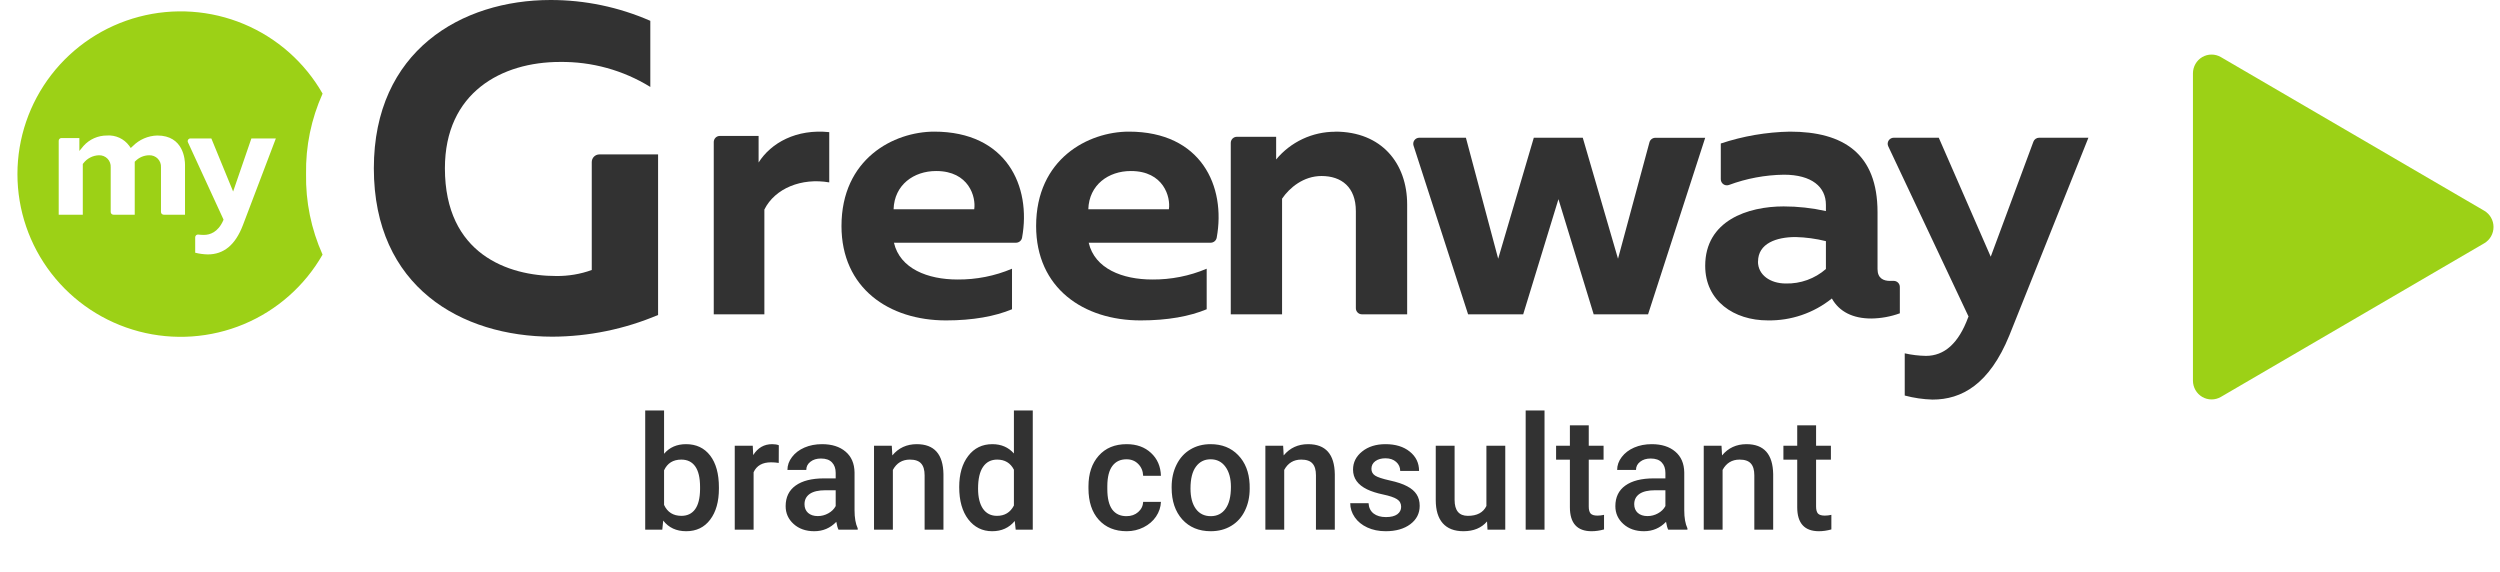<svg width="236" height="54" viewBox="0 0 236 54" fill="none" xmlns="http://www.w3.org/2000/svg">
<path d="M22.931 21.253C22.215 23.128 21.124 24.017 19.609 24.017C19.209 24.008 18.813 23.954 18.426 23.856V22.4C18.426 22.363 18.434 22.325 18.45 22.291C18.466 22.257 18.489 22.227 18.518 22.202C18.544 22.179 18.574 22.162 18.606 22.152C18.639 22.142 18.674 22.138 18.708 22.142C18.887 22.164 19.067 22.175 19.248 22.175C19.803 22.175 20.57 21.94 21.069 20.82L21.101 20.728L17.742 13.432C17.724 13.393 17.716 13.35 17.72 13.307C17.723 13.264 17.737 13.222 17.76 13.186C17.784 13.15 17.816 13.12 17.854 13.1C17.892 13.079 17.934 13.068 17.977 13.068H19.951L22.007 18.08L23.731 13.068H26.041L22.931 21.253ZM17.469 20.268H15.454C15.42 20.268 15.387 20.261 15.355 20.248C15.324 20.235 15.295 20.216 15.271 20.192C15.247 20.168 15.228 20.14 15.215 20.108C15.202 20.077 15.196 20.044 15.196 20.01V15.8C15.206 15.65 15.185 15.499 15.133 15.358C15.081 15.217 15 15.088 14.895 14.98C14.79 14.872 14.663 14.788 14.523 14.732C14.383 14.677 14.233 14.651 14.082 14.657C13.596 14.662 13.131 14.857 12.788 15.201L12.719 15.27V20.268H10.709C10.64 20.268 10.574 20.241 10.525 20.192C10.477 20.144 10.45 20.078 10.45 20.01V15.8C10.46 15.65 10.439 15.499 10.387 15.358C10.335 15.217 10.254 15.088 10.149 14.98C10.044 14.872 9.917 14.788 9.777 14.732C9.637 14.677 9.487 14.651 9.336 14.657C9.05 14.666 8.769 14.739 8.515 14.871C8.26 15.002 8.039 15.189 7.867 15.417L7.816 15.482V20.268H5.542V13.289C5.542 13.221 5.569 13.155 5.618 13.107C5.667 13.058 5.732 13.031 5.801 13.031H7.492V14.252L7.89 13.768C8.167 13.46 8.507 13.214 8.887 13.045C9.267 12.877 9.678 12.791 10.094 12.792C10.497 12.763 10.9 12.836 11.267 13.004C11.634 13.172 11.952 13.431 12.192 13.754L12.344 13.971L12.539 13.791C13.15 13.173 13.978 12.815 14.849 12.792C17.34 12.792 17.465 15.095 17.465 15.555V20.268H17.469ZM30.45 8.835C28.767 5.889 26.155 3.581 23.019 2.269C19.883 0.958 16.4 0.717 13.113 1.585C9.826 2.452 6.919 4.379 4.844 7.065C2.77 9.751 1.646 13.046 1.646 16.435C1.646 19.825 2.77 23.119 4.844 25.805C6.919 28.491 9.826 30.418 13.113 31.286C16.4 32.153 19.883 31.912 23.019 30.601C26.155 29.29 28.767 26.981 30.45 24.036C29.376 21.639 28.844 19.037 28.892 16.412C28.848 13.803 29.381 11.216 30.454 8.835H30.45Z" fill="#9CD116"/>
<path d="M51.976 3.32768e-06C55.217 -0.002 58.422 0.668 61.39 1.966V8.207C58.826 6.625 55.863 5.807 52.848 5.848C47.366 5.848 41.999 8.728 41.999 15.887C41.999 24.005 47.996 26.055 52.508 26.055C53.651 26.068 54.788 25.877 55.862 25.489V15.294C55.862 15.2 55.881 15.107 55.917 15.02C55.953 14.933 56.006 14.854 56.073 14.787C56.14 14.72 56.219 14.667 56.307 14.631C56.394 14.595 56.488 14.577 56.582 14.577H62.123V29.733C58.966 31.072 55.573 31.769 52.142 31.783C43.569 31.774 35.291 27.103 35.291 15.887C35.291 4.801 43.569 3.32768e-06 51.976 3.32768e-06Z" fill="#323232"/>
<path d="M78.281 12.482V17.218C75.667 16.764 73.155 17.777 72.157 19.78V29.672H67.378V13.41C67.378 13.257 67.438 13.11 67.544 13.002C67.65 12.894 67.794 12.833 67.944 12.833H71.612V15.341C72.782 13.482 75.189 12.149 78.288 12.475L78.281 12.482Z" fill="#323232"/>
<path d="M88.364 16.145C86.269 16.145 84.424 17.442 84.355 19.756H91.967C92.145 18.599 91.47 16.145 88.382 16.145H88.364ZM88.186 12.426C95.023 12.426 97.368 17.589 96.483 22.436C96.459 22.57 96.388 22.691 96.282 22.778C96.177 22.865 96.044 22.913 95.907 22.913H84.388C84.957 25.367 87.581 26.385 90.387 26.385C92.155 26.401 93.908 26.055 95.534 25.367V29.194C93.935 29.86 91.84 30.247 89.303 30.247C83.909 30.247 79.436 27.195 79.436 21.336C79.436 14.988 84.37 12.426 88.201 12.426H88.186Z" fill="#323232"/>
<path d="M106.743 16.145C104.649 16.145 102.805 17.442 102.737 19.756H110.343C110.521 18.599 109.847 16.145 106.761 16.145H106.743ZM106.565 12.426C113.397 12.426 115.744 17.589 114.857 22.436C114.832 22.57 114.761 22.691 114.656 22.778C114.55 22.865 114.418 22.913 114.281 22.913H102.773C103.342 25.367 105.964 26.385 108.768 26.385C110.535 26.401 112.286 26.055 113.911 25.367V29.194C112.317 29.86 110.224 30.247 107.67 30.247C102.28 30.247 97.81 27.195 97.81 21.336C97.81 14.988 102.74 12.426 106.569 12.426H106.565Z" fill="#323232"/>
<path d="M126.044 12.426C130.434 12.426 132.836 15.428 132.836 19.304V29.672H128.566C128.414 29.672 128.269 29.612 128.161 29.504C128.054 29.396 127.993 29.25 127.993 29.098V19.931C127.993 17.663 126.634 16.615 124.752 16.615C123.044 16.615 121.721 17.731 121.027 18.755V29.672H116.184V13.488C116.184 13.336 116.245 13.19 116.352 13.082C116.46 12.975 116.605 12.914 116.757 12.914H120.468V15.053C121.148 14.233 122.001 13.573 122.964 13.121C123.928 12.669 124.979 12.435 126.044 12.436V12.426Z" fill="#323232"/>
<path d="M160.971 13.004L155.577 29.672H150.443L147.117 18.802L143.79 29.672H138.588L133.437 13.745C133.41 13.66 133.403 13.569 133.417 13.48C133.432 13.392 133.467 13.308 133.52 13.235C133.574 13.163 133.644 13.104 133.724 13.063C133.805 13.022 133.894 13.001 133.985 13.001H138.381L141.429 24.424L144.791 13.001H149.413L152.74 24.424L155.709 13.43C155.742 13.309 155.814 13.202 155.914 13.126C156.014 13.05 156.137 13.008 156.263 13.008H160.971V13.004Z" fill="#323232"/>
<path d="M165.952 24.693C165.952 25.953 167.109 26.762 168.58 26.762C169.969 26.796 171.32 26.308 172.366 25.395V22.764C171.428 22.531 170.468 22.401 169.501 22.377C167.711 22.377 165.959 22.971 165.959 24.69L165.952 24.693ZM178.435 26.515C178.529 26.515 178.625 26.515 178.725 26.515C178.805 26.509 178.885 26.52 178.96 26.547C179.036 26.573 179.104 26.615 179.163 26.669C179.22 26.724 179.267 26.79 179.298 26.863C179.33 26.936 179.346 27.016 179.345 27.095V29.576C178.479 29.89 177.566 30.056 176.645 30.067C174.926 30.067 173.63 29.436 172.928 28.176C171.211 29.556 169.065 30.288 166.862 30.245C163.708 30.245 160.971 28.423 160.971 25.094C160.971 20.817 165.004 19.485 168.369 19.485C169.714 19.485 171.054 19.633 172.366 19.925V19.331C172.366 17.648 171.034 16.492 168.402 16.492C166.628 16.516 164.872 16.844 163.209 17.462C163.123 17.493 163.03 17.503 162.939 17.491C162.848 17.478 162.761 17.444 162.686 17.391C162.611 17.338 162.55 17.268 162.507 17.186C162.465 17.104 162.443 17.014 162.443 16.922V13.546C164.548 12.846 166.746 12.468 168.964 12.426C174.013 12.426 177.239 14.495 177.239 20.029V25.399C177.239 26.276 177.801 26.519 178.432 26.519L178.435 26.515Z" fill="#323232"/>
<path d="M192.494 13.004H197.145L189.685 31.655C187.792 36.301 185.167 37.721 182.433 37.721C181.546 37.696 180.664 37.567 179.807 37.338V33.355C180.462 33.503 181.131 33.583 181.803 33.595C183.553 33.595 184.887 32.416 185.796 29.955L185.832 29.884L178.251 13.812C178.21 13.725 178.191 13.629 178.198 13.533C178.204 13.438 178.235 13.345 178.287 13.264C178.339 13.183 178.411 13.117 178.495 13.071C178.581 13.025 178.676 13.001 178.773 13.001H183.02L187.925 24.233L191.954 13.372C191.994 13.263 192.068 13.169 192.165 13.103C192.261 13.036 192.376 13.001 192.494 13.001V13.004Z" fill="#323232"/>
<g clip-path="url(#clip0)">
<path d="M234.512 19.893L209.648 5.387C209.381 5.232 209.078 5.151 208.77 5.151C208.462 5.151 208.159 5.233 207.892 5.389C207.626 5.544 207.404 5.768 207.25 6.037C207.096 6.307 207.014 6.612 207.014 6.924V35.934C207.014 36.245 207.096 36.551 207.25 36.821C207.404 37.09 207.626 37.314 207.892 37.469C208.159 37.625 208.462 37.707 208.77 37.707C209.078 37.707 209.381 37.626 209.648 37.471L234.512 22.965C234.778 22.809 234.999 22.585 235.153 22.316C235.307 22.046 235.388 21.74 235.388 21.429C235.388 21.118 235.307 20.812 235.153 20.542C234.999 20.273 234.778 20.049 234.512 19.893Z" fill="#9CD116"/>
</g>
<path d="M67.866 46.118C67.866 47.349 67.59 48.328 67.039 49.055C66.492 49.783 65.737 50.147 64.775 50.147C63.848 50.147 63.125 49.812 62.607 49.143L62.52 50H60.908V38.75H62.688V42.837C63.201 42.231 63.892 41.929 64.761 41.929C65.728 41.929 66.487 42.288 67.039 43.005C67.59 43.723 67.866 44.727 67.866 46.016V46.118ZM66.086 45.964C66.086 45.105 65.935 44.46 65.632 44.031C65.33 43.601 64.89 43.386 64.314 43.386C63.542 43.386 63.001 43.723 62.688 44.397V47.664C63.005 48.352 63.552 48.696 64.329 48.696C64.885 48.696 65.315 48.489 65.618 48.074C65.92 47.659 66.077 47.031 66.086 46.191V45.964ZM73.513 43.701C73.279 43.662 73.037 43.643 72.788 43.643C71.973 43.643 71.423 43.955 71.14 44.58V50H69.36V42.075H71.06L71.103 42.961C71.533 42.273 72.129 41.929 72.891 41.929C73.144 41.929 73.355 41.963 73.52 42.031L73.513 43.701ZM79.153 50C79.075 49.849 79.006 49.602 78.948 49.26C78.381 49.851 77.688 50.147 76.868 50.147C76.072 50.147 75.422 49.919 74.919 49.465C74.416 49.011 74.165 48.45 74.165 47.781C74.165 46.936 74.478 46.289 75.103 45.84C75.732 45.386 76.631 45.159 77.798 45.159H78.889V44.639C78.889 44.228 78.774 43.901 78.545 43.657C78.315 43.408 77.966 43.284 77.498 43.284C77.092 43.284 76.76 43.386 76.501 43.591C76.243 43.791 76.113 44.048 76.113 44.36H74.334C74.334 43.926 74.478 43.52 74.766 43.145C75.054 42.764 75.444 42.466 75.938 42.251C76.436 42.036 76.99 41.929 77.6 41.929C78.528 41.929 79.268 42.163 79.819 42.632C80.371 43.096 80.654 43.75 80.669 44.595V48.169C80.669 48.882 80.769 49.451 80.969 49.876V50H79.153ZM77.197 48.718C77.549 48.718 77.878 48.633 78.186 48.462C78.499 48.291 78.733 48.062 78.889 47.773V46.279H77.93C77.27 46.279 76.775 46.394 76.443 46.623C76.111 46.853 75.945 47.178 75.945 47.598C75.945 47.94 76.057 48.213 76.282 48.418C76.511 48.618 76.816 48.718 77.197 48.718ZM84.185 42.075L84.236 42.991C84.822 42.283 85.591 41.929 86.543 41.929C88.193 41.929 89.033 42.873 89.062 44.763V50H87.283V44.866C87.283 44.363 87.173 43.992 86.953 43.752C86.738 43.508 86.384 43.386 85.891 43.386C85.173 43.386 84.639 43.711 84.287 44.36V50H82.507V42.075H84.185ZM90.549 45.979C90.549 44.758 90.832 43.779 91.399 43.042C91.965 42.3 92.725 41.929 93.677 41.929C94.517 41.929 95.195 42.222 95.713 42.808V38.75H97.493V50H95.881L95.793 49.18C95.261 49.824 94.551 50.147 93.662 50.147C92.734 50.147 91.982 49.773 91.406 49.026C90.835 48.279 90.549 47.263 90.549 45.979ZM92.329 46.133C92.329 46.938 92.483 47.568 92.79 48.023C93.103 48.472 93.545 48.696 94.116 48.696C94.844 48.696 95.376 48.372 95.713 47.722V44.338C95.386 43.704 94.858 43.386 94.131 43.386C93.555 43.386 93.11 43.616 92.798 44.075C92.485 44.529 92.329 45.215 92.329 46.133ZM106.34 48.726C106.785 48.726 107.153 48.596 107.446 48.337C107.739 48.079 107.896 47.759 107.915 47.378H109.592C109.573 47.871 109.419 48.333 109.131 48.762C108.843 49.187 108.452 49.524 107.959 49.773C107.466 50.022 106.934 50.147 106.362 50.147C105.254 50.147 104.375 49.788 103.726 49.07C103.076 48.352 102.751 47.361 102.751 46.096V45.913C102.751 44.707 103.074 43.743 103.718 43.02C104.363 42.292 105.242 41.929 106.355 41.929C107.297 41.929 108.064 42.205 108.655 42.756C109.25 43.303 109.563 44.023 109.592 44.917H107.915C107.896 44.463 107.739 44.089 107.446 43.796C107.158 43.503 106.79 43.357 106.34 43.357C105.764 43.357 105.32 43.567 105.007 43.987C104.695 44.402 104.536 45.034 104.531 45.884V46.169C104.531 47.029 104.685 47.671 104.993 48.096C105.305 48.516 105.754 48.726 106.34 48.726ZM110.603 45.964C110.603 45.188 110.757 44.49 111.064 43.87C111.372 43.245 111.804 42.766 112.361 42.434C112.917 42.097 113.557 41.929 114.28 41.929C115.349 41.929 116.216 42.273 116.88 42.961C117.549 43.65 117.91 44.563 117.964 45.701L117.971 46.118C117.971 46.899 117.82 47.598 117.517 48.213C117.219 48.828 116.79 49.304 116.228 49.641C115.671 49.978 115.027 50.147 114.294 50.147C113.176 50.147 112.28 49.775 111.606 49.033C110.938 48.286 110.603 47.292 110.603 46.052V45.964ZM112.383 46.118C112.383 46.934 112.551 47.573 112.888 48.037C113.225 48.496 113.694 48.726 114.294 48.726C114.895 48.726 115.361 48.491 115.693 48.023C116.03 47.554 116.199 46.868 116.199 45.964C116.199 45.164 116.025 44.529 115.679 44.06C115.337 43.591 114.871 43.357 114.28 43.357C113.699 43.357 113.237 43.589 112.896 44.053C112.554 44.512 112.383 45.2 112.383 46.118ZM121.128 42.075L121.179 42.991C121.765 42.283 122.534 41.929 123.486 41.929C125.137 41.929 125.977 42.873 126.006 44.763V50H124.226V44.866C124.226 44.363 124.116 43.992 123.896 43.752C123.682 43.508 123.328 43.386 122.834 43.386C122.117 43.386 121.582 43.711 121.23 44.36V50H119.451V42.075H121.128ZM132.268 47.847C132.268 47.529 132.136 47.288 131.873 47.122C131.614 46.956 131.182 46.809 130.576 46.682C129.971 46.555 129.465 46.394 129.06 46.199C128.171 45.769 127.727 45.147 127.727 44.331C127.727 43.648 128.015 43.076 128.591 42.617C129.167 42.158 129.9 41.929 130.789 41.929C131.736 41.929 132.5 42.163 133.081 42.632C133.667 43.101 133.96 43.709 133.96 44.456H132.18C132.18 44.114 132.053 43.831 131.799 43.606C131.545 43.377 131.208 43.262 130.789 43.262C130.398 43.262 130.078 43.352 129.829 43.533C129.585 43.713 129.463 43.955 129.463 44.258C129.463 44.531 129.578 44.744 129.807 44.895C130.037 45.046 130.5 45.2 131.199 45.356C131.897 45.508 132.444 45.691 132.839 45.906C133.24 46.116 133.535 46.37 133.726 46.667C133.921 46.965 134.019 47.327 134.019 47.752C134.019 48.464 133.723 49.043 133.132 49.487C132.542 49.927 131.768 50.147 130.811 50.147C130.161 50.147 129.583 50.029 129.075 49.795C128.567 49.56 128.171 49.238 127.888 48.828C127.605 48.418 127.463 47.976 127.463 47.502H129.192C129.216 47.922 129.375 48.247 129.668 48.477C129.961 48.701 130.349 48.813 130.833 48.813C131.301 48.813 131.658 48.726 131.902 48.55C132.146 48.369 132.268 48.135 132.268 47.847ZM140.376 49.224C139.854 49.839 139.111 50.147 138.149 50.147C137.29 50.147 136.638 49.895 136.194 49.392C135.754 48.889 135.535 48.162 135.535 47.209V42.075H137.314V47.188C137.314 48.193 137.732 48.696 138.567 48.696C139.431 48.696 140.015 48.386 140.317 47.766V42.075H142.097V50H140.42L140.376 49.224ZM145.803 50H144.023V38.75H145.803V50ZM149.978 40.149V42.075H151.377V43.394H149.978V47.817C149.978 48.12 150.037 48.34 150.154 48.477C150.276 48.608 150.491 48.674 150.798 48.674C151.003 48.674 151.211 48.65 151.421 48.601V49.978C151.016 50.09 150.625 50.147 150.249 50.147C148.882 50.147 148.198 49.392 148.198 47.883V43.394H146.895V42.075H148.198V40.149H149.978ZM157.478 50C157.4 49.849 157.332 49.602 157.273 49.26C156.707 49.851 156.013 50.147 155.193 50.147C154.397 50.147 153.748 49.919 153.245 49.465C152.742 49.011 152.49 48.45 152.49 47.781C152.49 46.936 152.803 46.289 153.428 45.84C154.058 45.386 154.956 45.159 156.123 45.159H157.214V44.639C157.214 44.228 157.1 43.901 156.87 43.657C156.641 43.408 156.292 43.284 155.823 43.284C155.417 43.284 155.085 43.386 154.827 43.591C154.568 43.791 154.438 44.048 154.438 44.36H152.659C152.659 43.926 152.803 43.52 153.091 43.145C153.379 42.764 153.77 42.466 154.263 42.251C154.761 42.036 155.315 41.929 155.925 41.929C156.853 41.929 157.593 42.163 158.145 42.632C158.696 43.096 158.979 43.75 158.994 44.595V48.169C158.994 48.882 159.094 49.451 159.294 49.876V50H157.478ZM155.522 48.718C155.874 48.718 156.204 48.633 156.511 48.462C156.824 48.291 157.058 48.062 157.214 47.773V46.279H156.255C155.596 46.279 155.1 46.394 154.768 46.623C154.436 46.853 154.27 47.178 154.27 47.598C154.27 47.94 154.382 48.213 154.607 48.418C154.836 48.618 155.142 48.718 155.522 48.718ZM162.51 42.075L162.561 42.991C163.147 42.283 163.916 41.929 164.868 41.929C166.519 41.929 167.358 42.873 167.388 44.763V50H165.608V44.866C165.608 44.363 165.498 43.992 165.278 43.752C165.063 43.508 164.709 43.386 164.216 43.386C163.499 43.386 162.964 43.711 162.612 44.36V50H160.833V42.075H162.51ZM171.438 40.149V42.075H172.837V43.394H171.438V47.817C171.438 48.12 171.497 48.34 171.614 48.477C171.736 48.608 171.951 48.674 172.258 48.674C172.463 48.674 172.671 48.65 172.881 48.601V49.978C172.476 50.09 172.085 50.147 171.709 50.147C170.342 50.147 169.658 49.392 169.658 47.883V43.394H168.354V42.075H169.658V40.149H171.438Z" fill="#323232"/>
<defs>
<clipPath id="clip0">
<rect width="28.676" height="33.089" fill="white" transform="translate(207 5)"/>
</clipPath>
</defs>
</svg>
